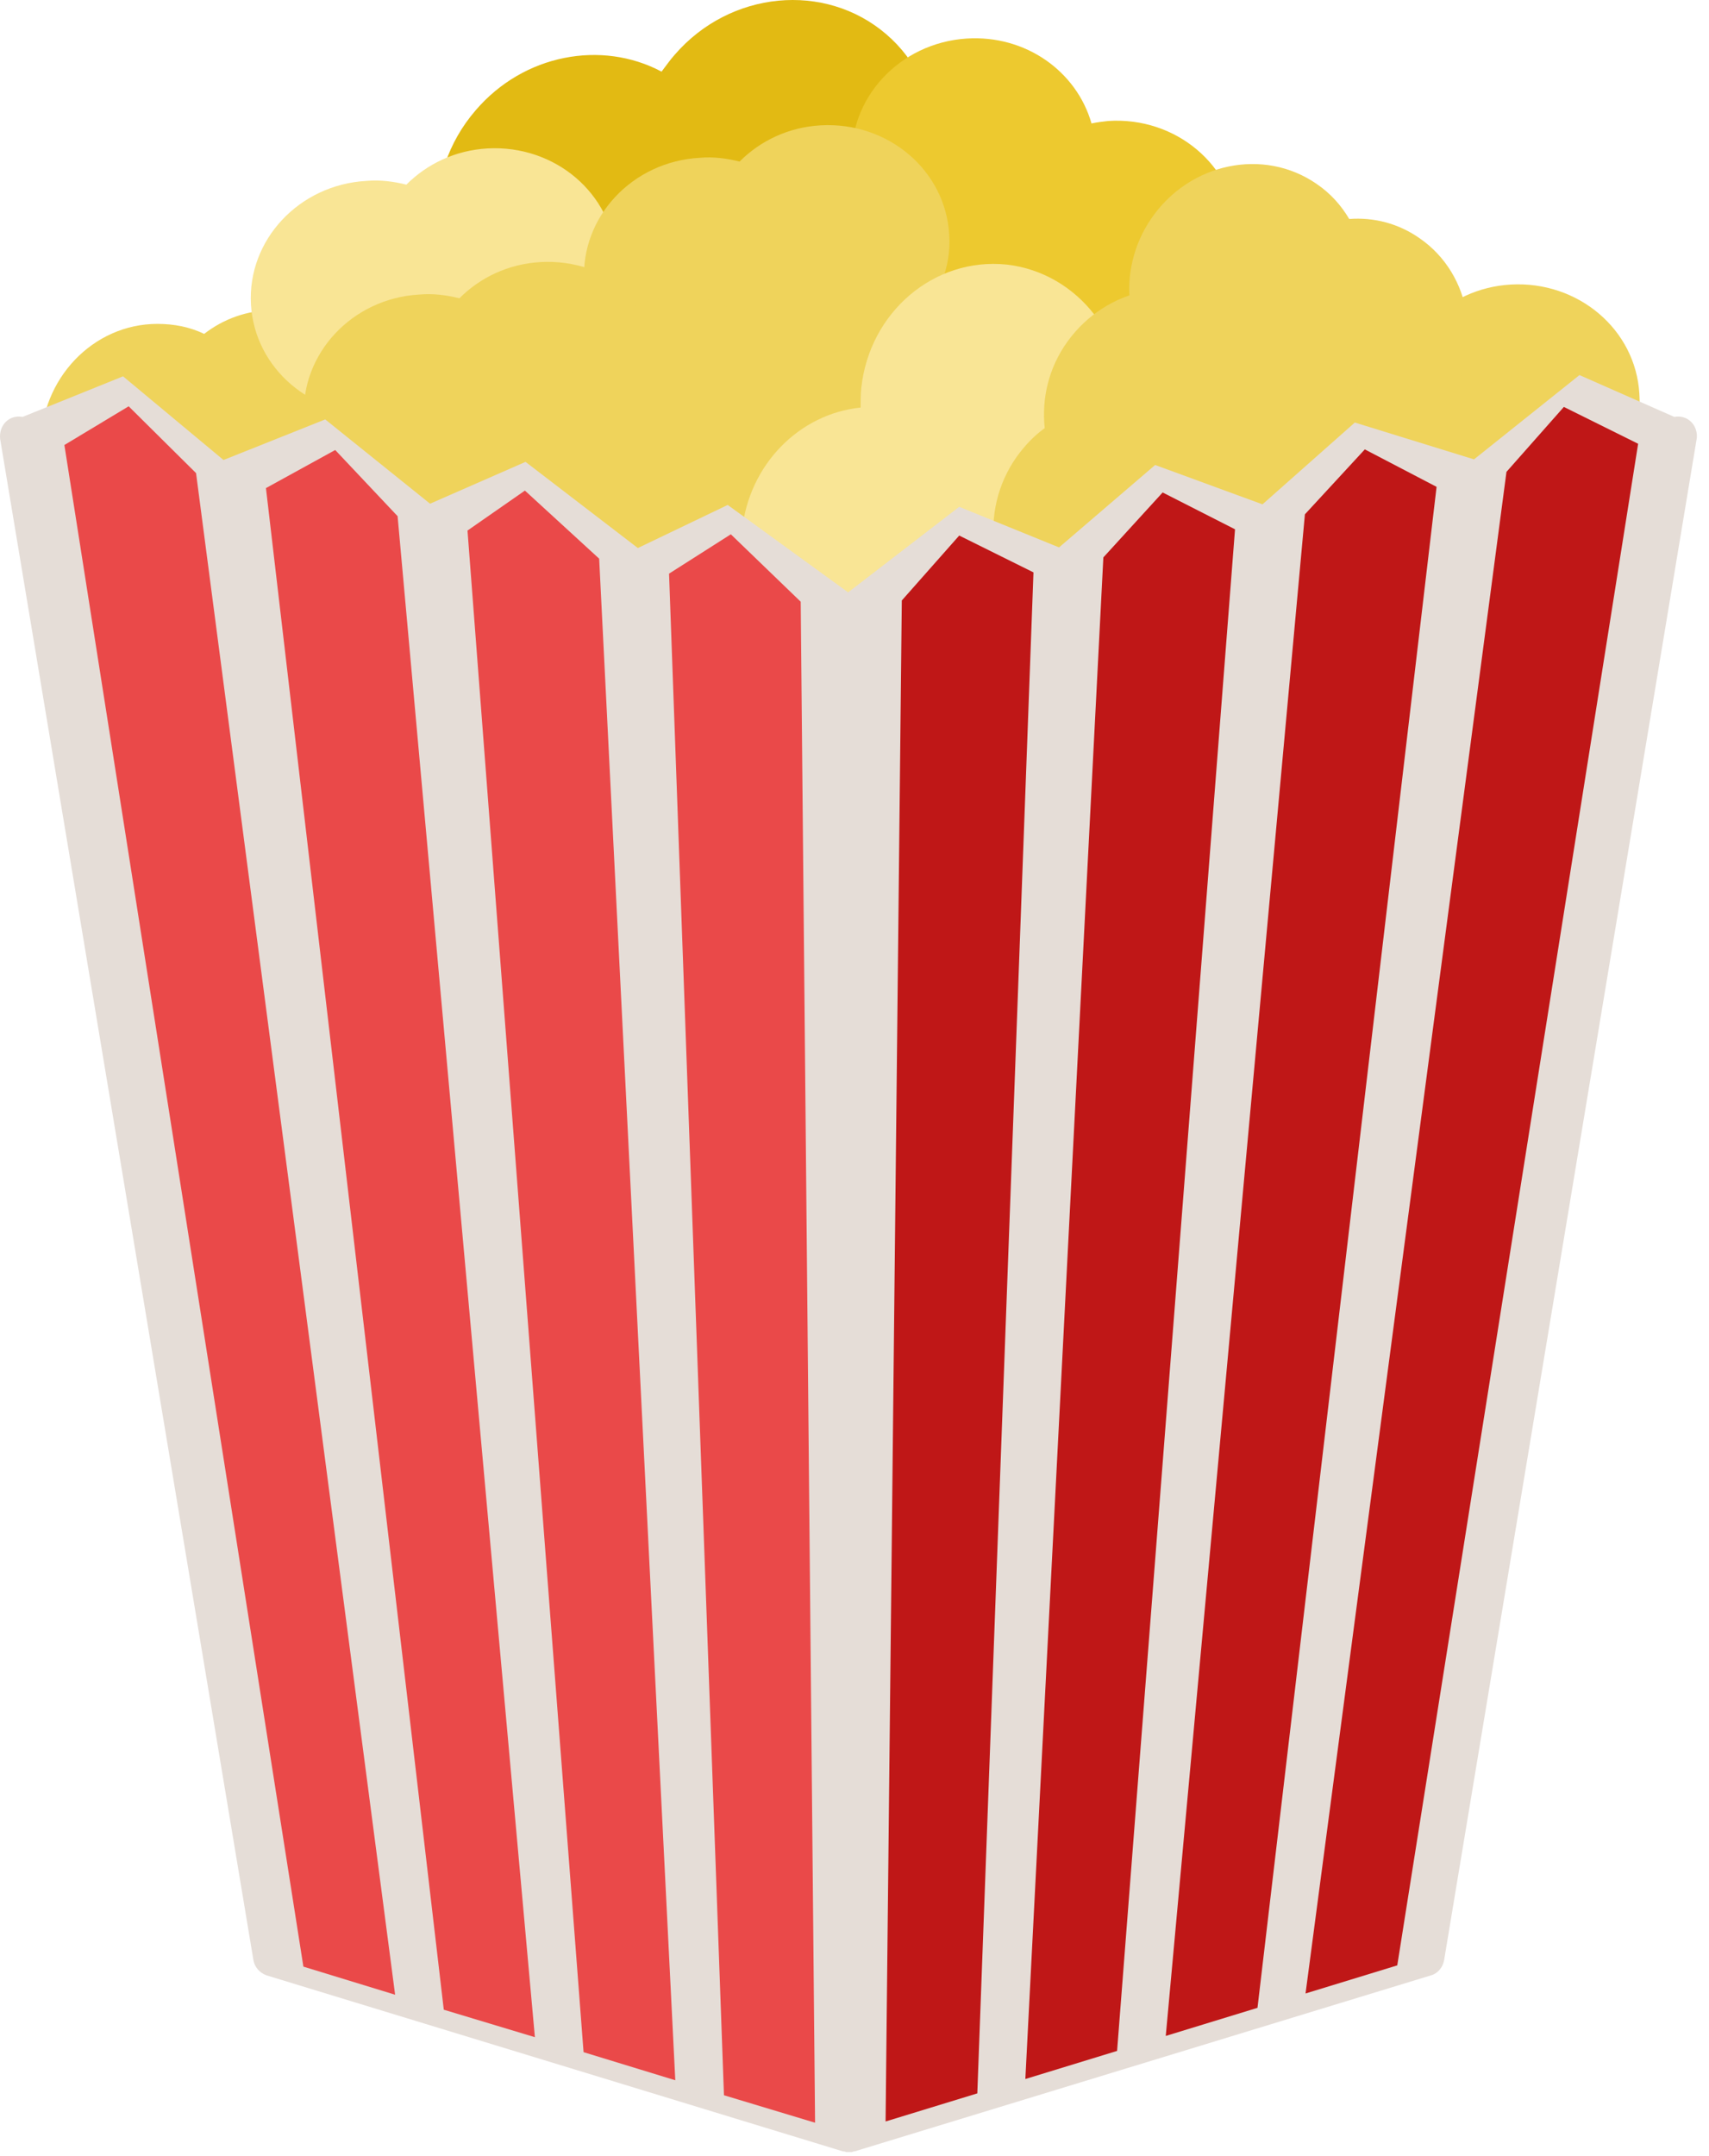 <svg width="138" height="174" viewBox="0 0 138 174" fill="none" xmlns="http://www.w3.org/2000/svg">
<path d="M38.405 8.905C33.92 14.095 34.324 21.804 39.261 26.037C41.277 27.75 43.696 28.657 46.165 28.808C46.82 30.27 47.827 31.579 49.087 32.688C54.025 36.971 61.684 36.215 66.169 31.025C68.285 28.556 69.343 25.483 69.293 22.51C70.401 21.804 71.459 20.948 72.417 19.89C76.901 14.7 76.498 6.99 71.56 2.758C66.622 -1.475 58.963 -0.769 54.479 4.421C54.075 4.874 53.773 5.328 53.42 5.781C48.583 3.211 42.285 4.37 38.405 8.905Z" fill="#E2BA13"/>
<path d="M78.06 3.11C72.618 3.463 68.486 7.948 68.789 13.138C68.94 15.204 69.746 17.118 71.056 18.579C70.603 19.789 70.401 21.049 70.451 22.409C70.754 27.599 75.44 31.529 80.882 31.176C83.502 31.025 85.769 29.917 87.432 28.254C88.44 28.506 89.549 28.607 90.657 28.556C96.099 28.204 100.231 23.719 99.928 18.529C99.626 13.339 94.94 9.409 89.498 9.762C89.045 9.812 88.591 9.862 88.138 9.963C86.928 5.731 82.797 2.808 78.06 3.11Z" fill="#EDC92F"/>
<path d="M31.502 34.905C31.502 29.463 27.269 25.029 22.079 25.029C19.963 25.029 18.048 25.735 16.486 26.944C15.327 26.39 14.068 26.138 12.707 26.138C7.517 26.138 3.285 30.572 3.285 36.014C3.285 38.634 4.242 41.002 5.804 42.766C5.502 43.773 5.3 44.831 5.3 45.94C5.3 51.382 9.533 55.816 14.723 55.816C19.913 55.816 24.145 51.382 24.145 45.94C24.145 45.487 24.095 45.033 24.044 44.58C28.327 43.572 31.502 39.642 31.502 34.905Z" fill="#EFD35B"/>
<path d="M42.083 40.095C47.525 39.793 51.707 35.308 51.405 30.118C51.304 28.002 50.448 26.138 49.138 24.626C49.591 23.417 49.843 22.157 49.742 20.797C49.44 15.607 44.804 11.676 39.362 11.979C36.742 12.13 34.475 13.238 32.812 14.901C31.804 14.649 30.696 14.498 29.587 14.599C24.145 14.901 19.963 19.386 20.265 24.576C20.568 29.766 25.203 33.696 30.645 33.394C31.099 33.343 31.552 33.293 32.006 33.242C33.215 37.374 37.347 40.347 42.083 40.095Z" fill="#F9E595"/>
<path d="M124.719 51.08C130.161 50.777 134.343 46.293 134.041 41.103C133.94 38.986 133.084 37.122 131.773 35.611C132.227 34.401 132.479 33.142 132.378 31.781C132.076 26.591 127.44 22.661 121.998 22.963C119.378 23.114 117.111 24.223 115.448 25.886C114.44 25.634 113.332 25.483 112.223 25.583C106.781 25.886 102.599 30.37 102.901 35.56C103.204 40.75 107.839 44.68 113.281 44.378C113.735 44.328 114.188 44.277 114.642 44.227C115.851 48.409 119.983 51.382 124.719 51.08Z" fill="#EFD35B"/>
<path d="M46.366 49.266C51.808 48.963 55.99 44.479 55.688 39.289C55.587 37.173 54.731 35.308 53.42 33.797C53.874 32.587 54.126 31.328 54.025 29.967C53.723 24.777 49.087 20.847 43.645 21.149C41.025 21.3 38.758 22.409 37.095 24.072C36.087 23.82 34.978 23.669 33.87 23.769C28.428 24.072 24.246 28.556 24.548 33.746C24.851 38.936 29.486 42.866 34.928 42.564C35.382 42.514 35.835 42.463 36.289 42.413C37.498 46.595 41.63 49.518 46.366 49.266Z" fill="#EFD35B"/>
<path d="M68.99 38.231C74.432 37.928 78.614 33.444 78.312 28.254C78.211 26.188 77.355 24.273 76.045 22.762C76.498 21.552 76.75 20.293 76.649 18.932C76.347 13.742 71.711 9.812 66.269 10.114C63.649 10.265 61.382 11.374 59.719 13.037C58.711 12.785 57.603 12.634 56.494 12.735C51.052 13.037 46.87 17.521 47.172 22.711C47.475 27.901 52.11 31.831 57.552 31.529C58.006 31.479 58.459 31.428 58.913 31.378C60.122 35.56 64.254 38.533 68.99 38.231Z" fill="#EFD35B"/>
<path d="M116.758 32.688C119.832 28.203 118.874 22.157 114.642 19.235C112.928 18.025 110.913 17.521 108.948 17.672C108.293 16.564 107.436 15.607 106.328 14.851C102.045 11.878 96.049 13.138 92.975 17.622C91.514 19.738 90.959 22.258 91.262 24.576C90.405 25.231 89.649 25.986 89.045 26.893C85.971 31.378 86.928 37.425 91.211 40.347C95.494 43.32 101.49 42.06 104.564 37.576C104.816 37.173 105.068 36.82 105.269 36.417C109.2 38.029 114.087 36.618 116.758 32.688Z" fill="#EFD35B"/>
<path d="M73.576 34.905C74.231 29.514 70.552 24.626 65.413 23.971C63.347 23.719 61.331 24.223 59.618 25.231C58.51 24.576 57.3 24.122 55.99 23.971C50.851 23.366 46.114 27.246 45.459 32.638C45.157 35.208 45.812 37.676 47.172 39.642C46.719 40.599 46.417 41.657 46.265 42.766C45.61 48.157 49.289 53.045 54.428 53.7C59.568 54.304 64.304 50.425 64.959 45.033C65.01 44.58 65.06 44.126 65.01 43.673C69.343 43.169 73.021 39.642 73.576 34.905Z" fill="#EFD35B"/>
<path d="M59.92 42.816C59.266 48.963 63.498 54.405 69.343 55.06C71.711 55.312 73.979 54.758 75.843 53.549C77.103 54.304 78.463 54.758 79.975 54.959C85.82 55.564 91.06 51.13 91.715 44.983C92.017 42.06 91.211 39.289 89.7 37.122C90.204 36.014 90.506 34.855 90.657 33.595C91.312 27.448 87.079 22.006 81.285 21.351C75.44 20.746 70.2 25.18 69.545 31.328C69.494 31.831 69.494 32.386 69.494 32.89C64.556 33.394 60.475 37.475 59.92 42.816Z" fill="#F9E595"/>
<path d="M109.855 43.018C113.029 38.583 112.122 32.537 107.89 29.514C106.177 28.304 104.211 27.75 102.196 27.851C101.541 26.742 100.684 25.785 99.576 24.979C95.343 21.956 89.347 23.165 86.173 27.599C84.661 29.715 84.107 32.184 84.359 34.552C83.502 35.157 82.746 35.963 82.091 36.87C78.967 41.304 79.824 47.351 84.056 50.374C88.289 53.397 94.285 52.188 97.459 47.754C97.711 47.351 97.963 46.998 98.165 46.595C102.196 48.258 107.083 46.847 109.855 43.018Z" fill="#EFD35B"/>
<path d="M136.56 34.048C136.208 33.696 135.704 33.545 135.2 33.645L127.541 30.269L119.025 37.072L109.401 34.099L101.944 40.7L93.277 37.525L85.517 44.176L77.455 40.901L68.486 47.804L58.762 40.75L51.506 44.227L42.436 37.273L34.727 40.649L26.262 33.847L18.048 37.122L9.936 30.37L1.823 33.645C1.32 33.545 0.816 33.696 0.463 34.048C0.11 34.401 -0.041 34.905 0.009 35.409L20.467 158.204C20.568 158.758 20.971 159.212 21.525 159.413L68.083 173.623C68.083 173.623 68.083 173.623 68.134 173.623H68.184C68.234 173.623 68.285 173.673 68.335 173.673C68.386 173.673 68.436 173.673 68.486 173.673H68.537H68.587C68.638 173.673 68.688 173.673 68.738 173.673C68.789 173.673 68.839 173.673 68.889 173.623H68.94C68.94 173.623 68.94 173.623 68.99 173.623L115.549 159.413C116.103 159.262 116.506 158.758 116.607 158.204L137.014 35.359C137.064 34.905 136.913 34.401 136.56 34.048Z" fill="#E5DDD7"/>
<path d="M5.199 35.913L24.498 158.708L31.905 160.975L15.831 38.18L10.389 32.789L5.199 35.913Z" fill="#EA4949"/>
<path d="M21.475 39.39L35.835 162.185L43.192 164.402L32.106 41.657L27.068 36.316L21.475 39.39Z" fill="#EA4949"/>
<path d="M37.75 42.816L47.122 165.611L54.529 167.878L48.382 45.084L42.386 39.591L37.75 42.816Z" fill="#EA4949"/>
<path d="M54.025 46.293L58.459 169.088L65.816 171.305L64.657 48.56L59.014 43.118L54.025 46.293Z" fill="#EA4949"/>
<path d="M72.82 48.459L71.51 171.204L78.917 168.937L83.452 46.192L77.456 43.219L72.82 48.459Z" fill="#BF1717"/>
<path d="M89.095 44.983L82.796 167.778L90.204 165.51L99.727 42.715L93.882 39.742L89.095 44.983Z" fill="#BF1717"/>
<path d="M105.37 41.506L94.134 164.301L101.541 162.033L116.002 39.289L110.207 36.266L105.37 41.506Z" fill="#BF1717"/>
<path d="M121.646 38.08L105.421 160.875L112.828 158.607L132.277 35.812L126.281 32.839L121.646 38.08Z" fill="#BF1717"/>
</svg>
